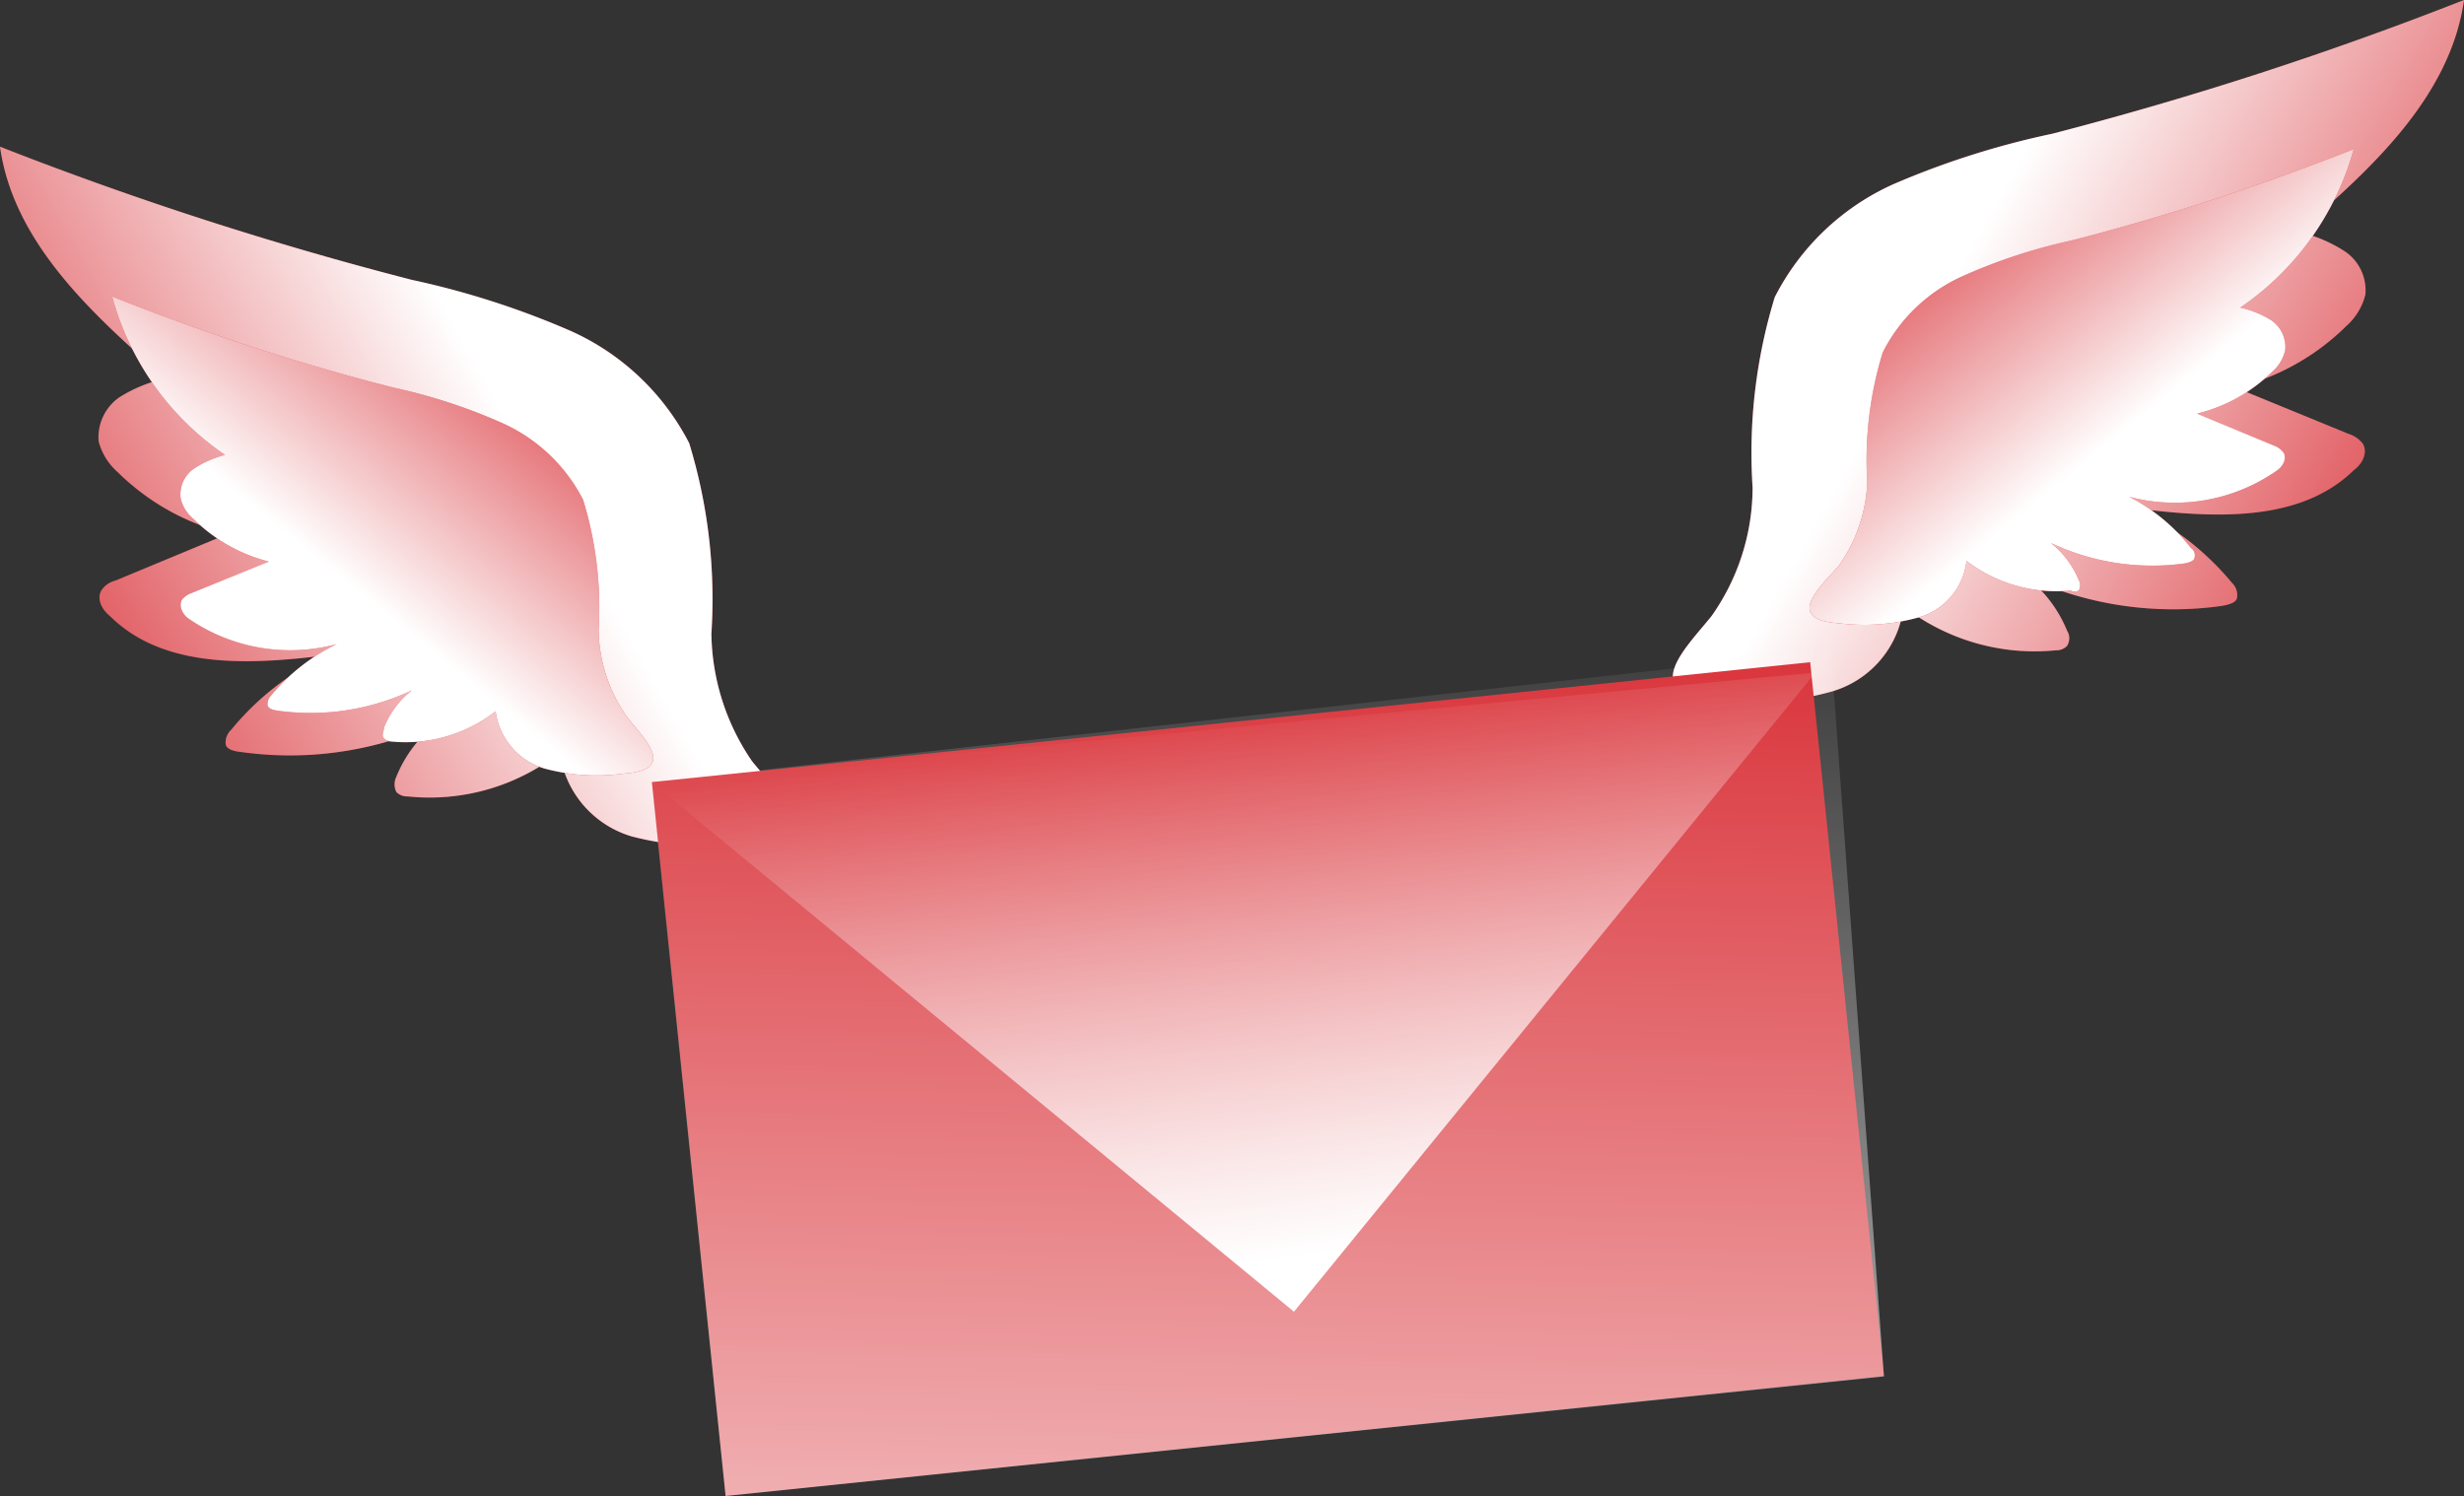 <svg id="Layer_1" data-name="Layer 1" xmlns="http://www.w3.org/2000/svg" xmlns:xlink="http://www.w3.org/1999/xlink" viewBox="0 0 39.97 24.27"><rect x="0" y="0" width="39.97" height="24.27" fill="#333333" stroke="none"/><defs><style>.cls-1{fill:#d7282f;}.cls-2{fill:url(#linear-gradient);}.cls-3{fill:url(#linear-gradient-2);}.cls-4{fill:url(#linear-gradient-3);}.cls-5{fill:url(#linear-gradient-4);}.cls-6{fill:url(#linear-gradient-5);}.cls-7{fill:url(#linear-gradient-6);}</style><linearGradient id="linear-gradient" x1="147.3" y1="117.24" x2="156.45" y2="122.4" gradientTransform="matrix(1, 0, 0, -1, -17.43, 241.8)" gradientUnits="userSpaceOnUse"><stop offset="0" stop-color="#fff" stop-opacity="0"/><stop offset="0.95" stop-color="#fff"/></linearGradient><linearGradient id="linear-gradient-2" x1="157.01" y1="124.29" x2="153.05" y2="119.41" xlink:href="#linear-gradient"/><linearGradient id="linear-gradient-3" x1="-703.41" y1="119.61" x2="-694.26" y2="124.77" gradientTransform="translate(-532.73 241.8) rotate(180)" xlink:href="#linear-gradient"/><linearGradient id="linear-gradient-4" x1="-693.7" y1="126.66" x2="-697.66" y2="121.78" gradientTransform="translate(-532.73 241.8) rotate(180)" xlink:href="#linear-gradient"/><linearGradient id="linear-gradient-5" x1="151.06" y1="130.27" x2="150.44" y2="104.16" gradientTransform="matrix(1, 0, 0, -1, -130.29, 139.22)" xlink:href="#linear-gradient"/><linearGradient id="linear-gradient-6" x1="396.25" y1="-706.54" x2="390.21" y2="-713.95" gradientTransform="matrix(0.67, -0.74, -0.74, -0.67, -770.6, -168.42)" xlink:href="#linear-gradient"/></defs><path class="cls-1" d="M141.83,123.06a8.63,8.63,0,0,0-.36-3.09,4,4,0,0,0-1.92-1.82,13.62,13.62,0,0,0-2.58-.83,57.78,57.78,0,0,1-6.68-2.16c.22,1.56,1.5,2.72,2.69,3.76a2.3,2.3,0,0,0-.76.31.79.79,0,0,0-.33.71,1,1,0,0,0,.31.5,3.85,3.85,0,0,0,1.79,1l-1.83.76a.38.38,0,0,0-.22.15c-.09.14,0,.32.14.43.88.87,2.3.78,3.51.63a4.47,4.47,0,0,0-1.55,1.21.28.28,0,0,0-.09.22c0,.1.15.13.25.14a5.69,5.69,0,0,0,3.18-.47,2.09,2.09,0,0,0-.66.87.28.28,0,0,0,0,.25.24.24,0,0,0,.18.07,3.42,3.42,0,0,0,2.47-.71,1.65,1.65,0,0,0,1.17,1.36,5,5,0,0,0,1.88.12c1.25-.09.5-.81.07-1.34A3.74,3.74,0,0,1,141.83,123.06Z" transform="translate(-130.29 -112.78)"/><path class="cls-2" d="M141.83,123.06a8.63,8.63,0,0,0-.36-3.09,4,4,0,0,0-1.92-1.82,13.62,13.62,0,0,0-2.58-.83,57.78,57.78,0,0,1-6.68-2.16c.22,1.56,1.5,2.72,2.69,3.76a2.3,2.3,0,0,0-.76.31.79.79,0,0,0-.33.71,1,1,0,0,0,.31.5,3.85,3.85,0,0,0,1.79,1l-1.83.76a.38.38,0,0,0-.22.15c-.09.14,0,.32.14.43.88.87,2.3.78,3.51.63a4.47,4.47,0,0,0-1.55,1.21.28.28,0,0,0-.09.22c0,.1.15.13.25.14a5.69,5.69,0,0,0,3.18-.47,2.09,2.09,0,0,0-.66.87.28.28,0,0,0,0,.25.24.24,0,0,0,.18.07,3.42,3.42,0,0,0,2.47-.71,1.65,1.65,0,0,0,1.17,1.36,5,5,0,0,0,1.88.12c1.25-.09.5-.81.07-1.34A3.74,3.74,0,0,1,141.83,123.06Z" transform="translate(-130.29 -112.78)"/><path class="cls-1" d="M140,123a5.94,5.94,0,0,0-.25-2.11,2.72,2.72,0,0,0-1.32-1.25,9,9,0,0,0-1.75-.57,36.88,36.88,0,0,1-4.57-1.48,4.55,4.55,0,0,0,1.83,2.57,1.7,1.7,0,0,0-.5.22.51.51,0,0,0-.22.48.61.61,0,0,0,.21.34,2.66,2.66,0,0,0,1.22.69l-1.25.51a.36.36,0,0,0-.16.11c-.05.1,0,.22.1.3a2.91,2.91,0,0,0,2.41.42,3.18,3.18,0,0,0-1.06.83.2.2,0,0,0-.06.15c0,.07.1.09.17.1a3.86,3.86,0,0,0,2.17-.33,1.47,1.47,0,0,0-.45.6c0,.06-.05.13,0,.18a.18.18,0,0,0,.12.05,2.38,2.38,0,0,0,1.69-.49,1.12,1.12,0,0,0,.8.93,3.25,3.25,0,0,0,1.28.08c.87-.06.34-.55.05-.92A2.52,2.52,0,0,1,140,123Z" transform="translate(-130.29 -112.78)"/><path class="cls-3" d="M140,123a5.94,5.94,0,0,0-.25-2.11,2.72,2.72,0,0,0-1.32-1.25,9,9,0,0,0-1.75-.57,36.88,36.88,0,0,1-4.57-1.48,4.55,4.55,0,0,0,1.83,2.57,1.7,1.7,0,0,0-.5.22.51.51,0,0,0-.22.48.61.61,0,0,0,.21.34,2.66,2.66,0,0,0,1.22.69l-1.25.51a.36.36,0,0,0-.16.11c-.05.1,0,.22.1.3a2.91,2.91,0,0,0,2.41.42,3.18,3.18,0,0,0-1.06.83.2.2,0,0,0-.06.15c0,.07.1.09.17.1a3.86,3.86,0,0,0,2.17-.33,1.47,1.47,0,0,0-.45.6c0,.06-.05.13,0,.18a.18.18,0,0,0,.12.05,2.38,2.38,0,0,0,1.69-.49,1.12,1.12,0,0,0,.8.93,3.25,3.25,0,0,0,1.28.08c.87-.06.34-.55.05-.92A2.52,2.52,0,0,1,140,123Z" transform="translate(-130.29 -112.78)"/><path class="cls-1" d="M158.72,120.69a8.61,8.61,0,0,1,.36-3.09,4,4,0,0,1,1.92-1.83,13.59,13.59,0,0,1,2.58-.82,57.83,57.83,0,0,0,6.68-2.17c-.22,1.56-1.49,2.73-2.69,3.76a2.32,2.32,0,0,1,.76.32.76.76,0,0,1,.33.7,1,1,0,0,1-.31.51,3.84,3.84,0,0,1-1.79,1l1.83.75a.46.46,0,0,1,.23.16c.08.14,0,.32-.15.43-.88.86-2.29.77-3.52.62a4.59,4.59,0,0,1,1.55,1.21.27.27,0,0,1,.08.22c0,.1-.14.13-.25.15a5.67,5.67,0,0,1-3.17-.47,2.11,2.11,0,0,1,.66.87.23.23,0,0,1,0,.25.24.24,0,0,1-.18.07,3.47,3.47,0,0,1-2.47-.71A1.63,1.63,0,0,1,160,124a4.59,4.59,0,0,1-1.88.12c-1.26-.08-.5-.81-.07-1.34A3.62,3.62,0,0,0,158.72,120.69Z" transform="translate(-130.29 -112.78)"/><path class="cls-4" d="M158.72,120.69a8.61,8.61,0,0,1,.36-3.09,4,4,0,0,1,1.92-1.83,13.59,13.59,0,0,1,2.58-.82,57.83,57.83,0,0,0,6.68-2.17c-.22,1.56-1.49,2.73-2.69,3.76a2.32,2.32,0,0,1,.76.32.76.76,0,0,1,.33.7,1,1,0,0,1-.31.51,3.84,3.84,0,0,1-1.79,1l1.83.75a.46.46,0,0,1,.23.16c.08.14,0,.32-.15.43-.88.86-2.29.77-3.52.62a4.59,4.59,0,0,1,1.55,1.21.27.27,0,0,1,.08.22c0,.1-.14.13-.25.15a5.67,5.67,0,0,1-3.17-.47,2.11,2.11,0,0,1,.66.87.23.23,0,0,1,0,.25.24.24,0,0,1-.18.07,3.47,3.47,0,0,1-2.47-.71A1.63,1.63,0,0,1,160,124a4.59,4.59,0,0,1-1.88.12c-1.26-.08-.5-.81-.07-1.34A3.62,3.62,0,0,0,158.72,120.69Z" transform="translate(-130.29 -112.78)"/><path class="cls-1" d="M160.58,120.61a5.94,5.94,0,0,1,.25-2.11,2.67,2.67,0,0,1,1.32-1.25,9,9,0,0,1,1.75-.57,38.64,38.64,0,0,0,4.57-1.48,4.59,4.59,0,0,1-1.84,2.57,1.62,1.62,0,0,1,.51.21.53.53,0,0,1,.22.48.66.66,0,0,1-.21.35,2.64,2.64,0,0,1-1.22.68l1.25.52a.33.33,0,0,1,.15.11c.06.09,0,.22-.1.29a2.89,2.89,0,0,1-2.4.43,3,3,0,0,1,1,.83.14.14,0,0,1,.06.15c0,.06-.1.09-.16.1a3.86,3.86,0,0,1-2.17-.33,1.49,1.49,0,0,1,.45.6.17.17,0,0,1,0,.17.13.13,0,0,1-.13,0,2.4,2.4,0,0,1-1.69-.48,1.08,1.08,0,0,1-.79.92,3.31,3.31,0,0,1-1.29.09c-.86-.06-.33-.56,0-.92A2.52,2.52,0,0,0,160.58,120.61Z" transform="translate(-130.29 -112.78)"/><path class="cls-5" d="M160.58,120.61a5.94,5.94,0,0,1,.25-2.11,2.67,2.67,0,0,1,1.32-1.25,9,9,0,0,1,1.75-.57,38.64,38.64,0,0,0,4.57-1.48,4.59,4.59,0,0,1-1.84,2.57,1.62,1.62,0,0,1,.51.21.53.53,0,0,1,.22.48.66.66,0,0,1-.21.35,2.64,2.64,0,0,1-1.22.68l1.25.52a.33.33,0,0,1,.15.11c.06.09,0,.22-.1.29a2.89,2.89,0,0,1-2.4.43,3,3,0,0,1,1,.83.14.14,0,0,1,.06.15c0,.06-.1.09-.16.1a3.86,3.86,0,0,1-2.17-.33,1.49,1.49,0,0,1,.45.6.17.17,0,0,1,0,.17.13.13,0,0,1-.13,0,2.4,2.4,0,0,1-1.69-.48,1.08,1.08,0,0,1-.79.92,3.31,3.31,0,0,1-1.29.09c-.86-.06-.33-.56,0-.92A2.52,2.52,0,0,0,160.58,120.61Z" transform="translate(-130.29 -112.78)"/><rect class="cls-1" x="141.41" y="124.47" width="18.89" height="11.64" transform="translate(-142.9 -96.56) rotate(-5.91)"/><polygon class="cls-6" points="30.56 22.33 11.77 24.27 10.57 12.69 29.7 10.56 30.56 22.33"/><polygon class="cls-7" points="10.57 12.69 20.99 21.28 29.45 10.91 10.57 12.69"/></svg>
